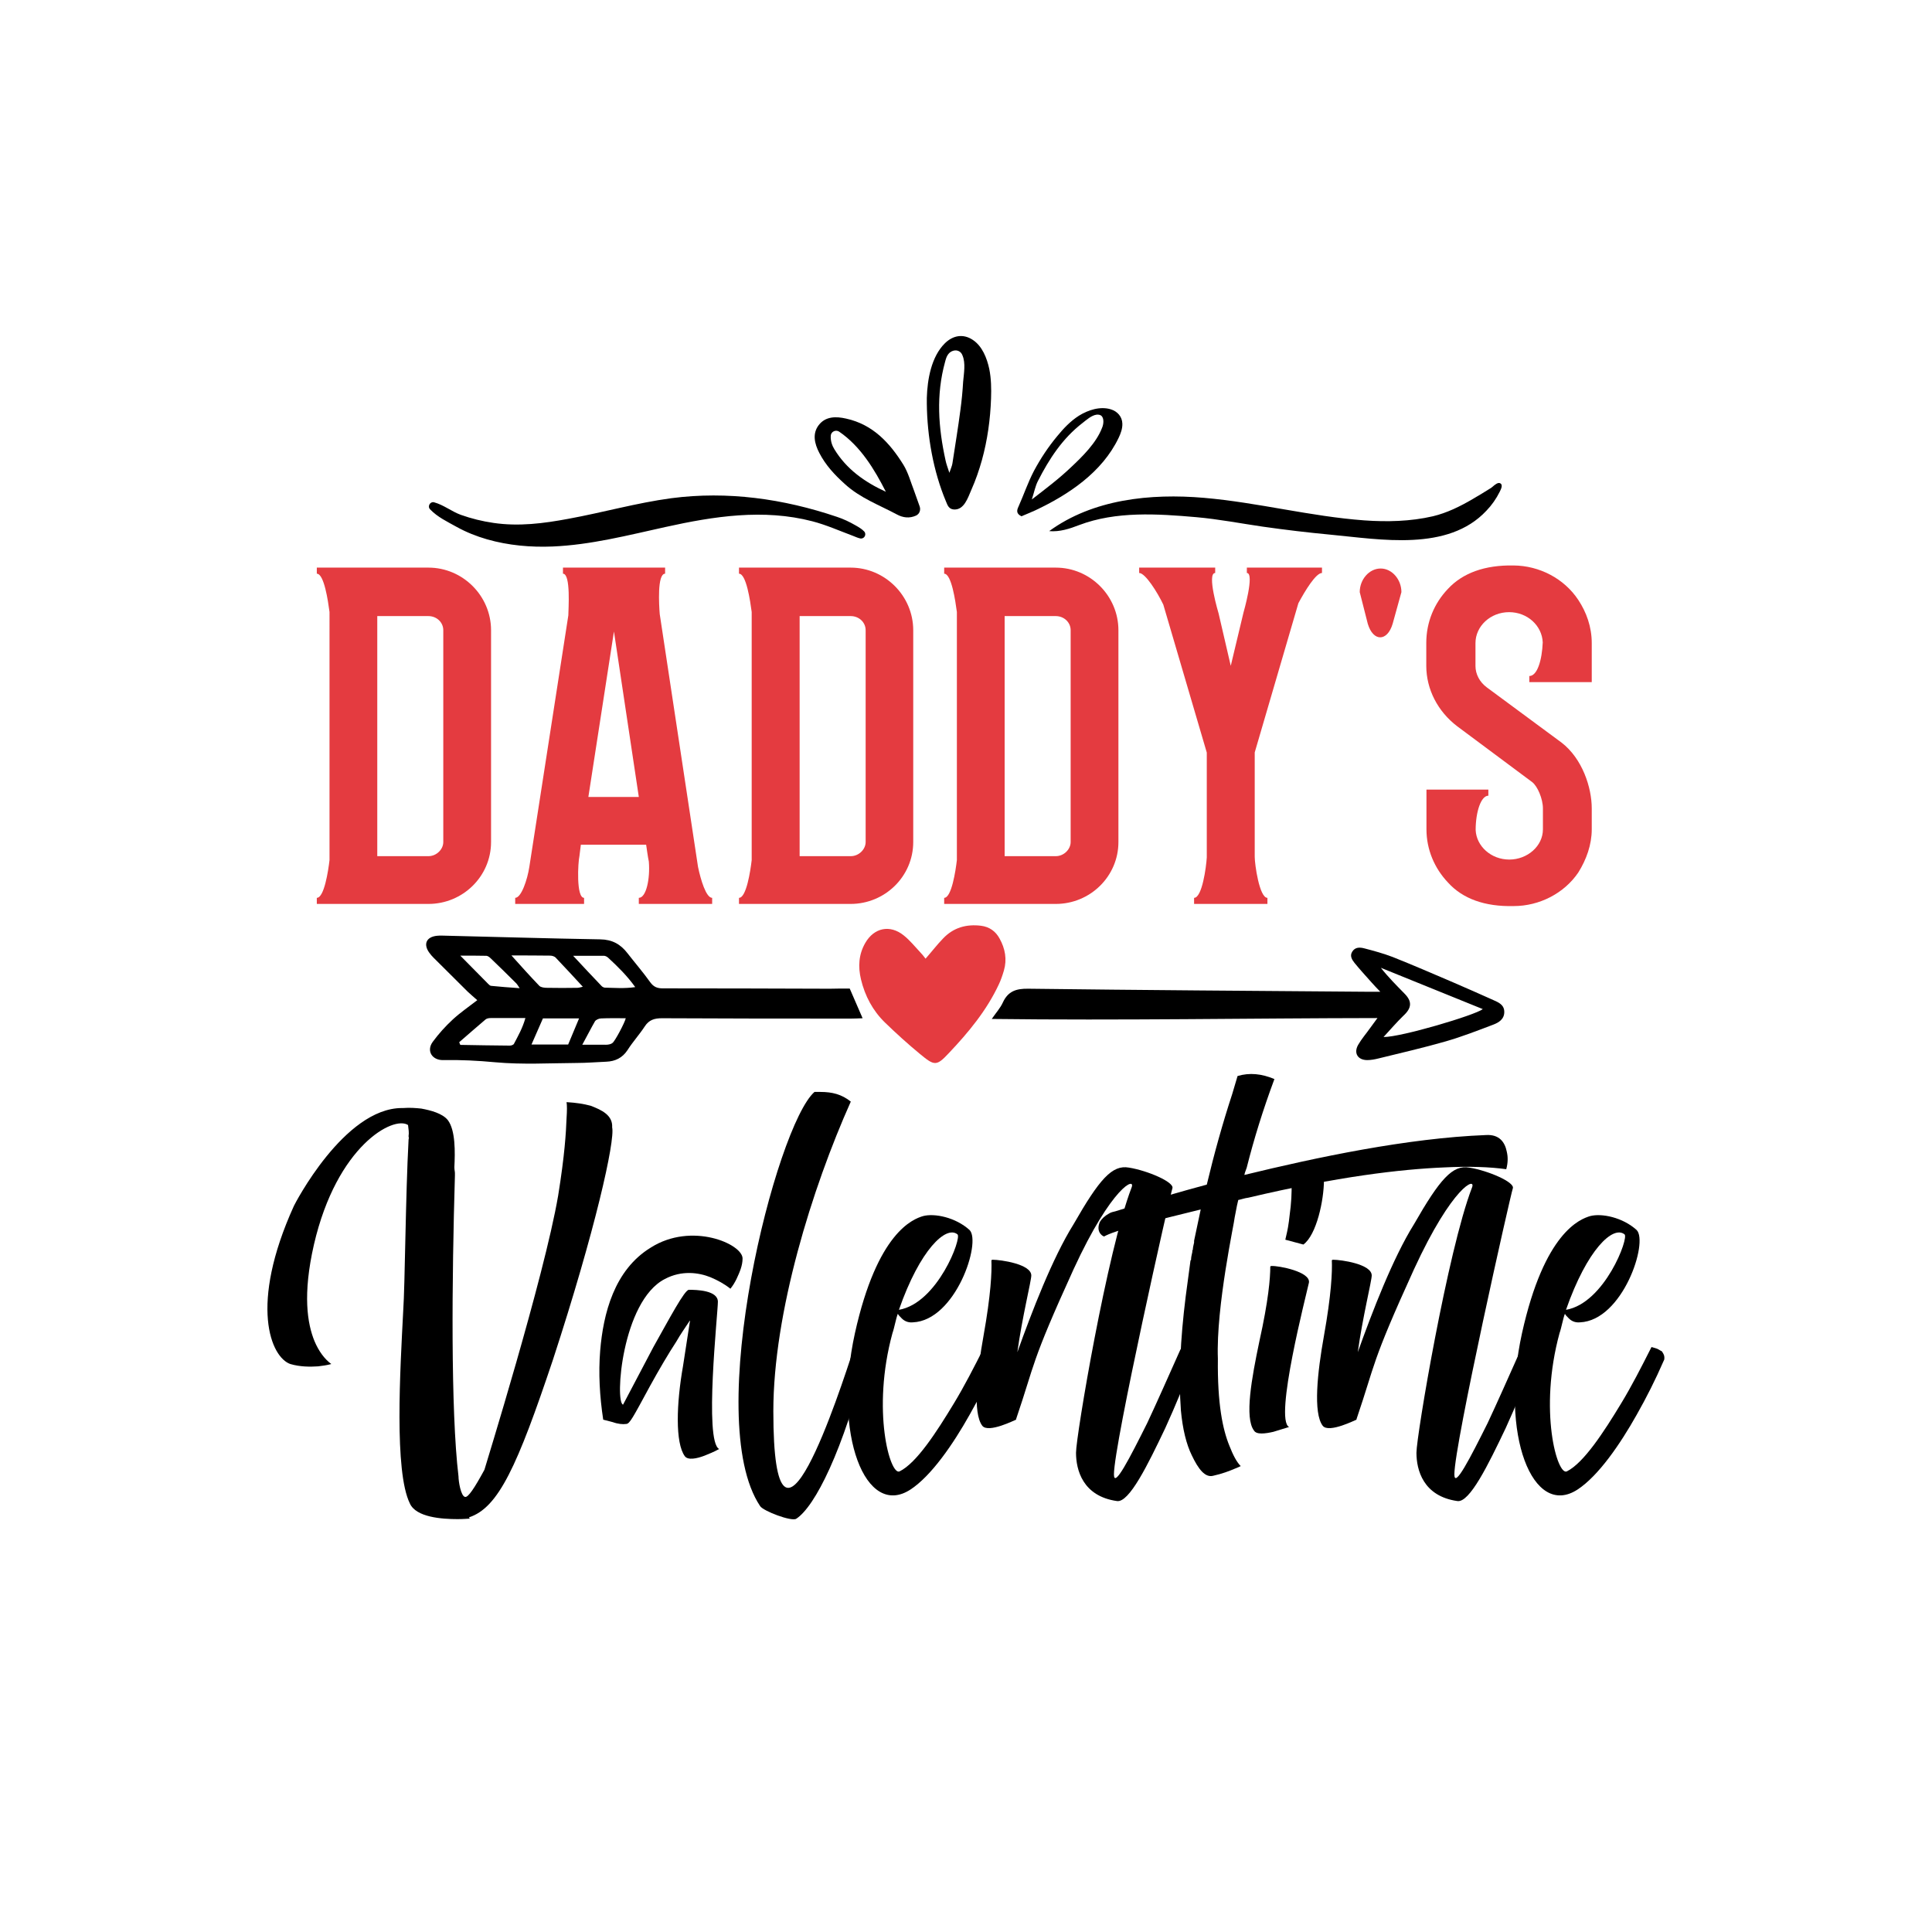 <?xml version="1.0" encoding="utf-8"?>
<!-- Generator: Adobe Illustrator 22.0.0, SVG Export Plug-In . SVG Version: 6.00 Build 0)  -->
<svg version="1.1" id="Layer_1" xmlns="http://www.w3.org/2000/svg" xmlns:xlink="http://www.w3.org/1999/xlink" x="0px" y="0px"
	 viewBox="0 0 1080 1080" style="enable-background:new 0 0 1080 1080;" xml:space="preserve">
<style type="text/css">
	.st0{fill:#E43B40;}
</style>
<g>
	<g>
		<path class="st0" d="M177.1,505.3v-3.4c4.1,0,6.4-15,7.1-21.1V342.1c-0.8-6-3-21.4-7.1-21.4v-3.4h62.4c19.2,0,35,15.8,35,35v118.4
			c0,19.2-15.8,34.6-35,34.6H177.1z M210.9,478.6h28.6c4.5,0,8.3-3.8,8.3-7.9V352.3c0-4.5-3.8-7.9-8.3-7.9h-28.6V478.6z"/>
		<path class="st0" d="M398.1,501.9v3.4h-41v-3.4c4.1,0,6.4-10.5,5.6-20.3c-0.4-1.5-1.5-9.4-1.5-9.4h-36.5l-0.8,6.4
			c-0.8,3.4-1.9,23.3,2.6,23.3v3.4H288v-3.4c3.4,0,6.8-10.1,7.9-17.3L317.7,344c0-3,1.5-23.3-3-23.3v-3.4h57.1v3.4
			c-4.5,0-3.4,17.7-3,22.6l21.4,141.3C391.7,491.8,394.7,501.9,398.1,501.9z M357.1,445.5L343.2,353l-14.3,92.5H357.1z"/>
		<path class="st0" d="M413.1,505.3v-3.4c4.1,0,6.4-15,7.1-21.1V342.1c-0.8-6-3-21.4-7.1-21.4v-3.4h62.4c19.2,0,35,15.8,35,35v118.4
			c0,19.2-15.8,34.6-35,34.6H413.1z M447,478.6h28.6c4.5,0,8.3-3.8,8.3-7.9V352.3c0-4.5-3.8-7.9-8.3-7.9H447V478.6z"/>
		<path class="st0" d="M527.8,505.3v-3.4c4.1,0,6.4-15,7.1-21.1V342.1c-0.8-6-3-21.4-7.1-21.4v-3.4h62.4c19.2,0,35,15.8,35,35v118.4
			c0,19.2-15.8,34.6-35,34.6H527.8z M561.6,478.6h28.6c4.5,0,8.3-3.8,8.3-7.9V352.3c0-4.5-3.8-7.9-8.3-7.9h-28.6V478.6z"/>
		<path class="st0" d="M650.3,338c-3.4-7.1-10.1-17.7-13.5-17.7v-3h42.5v3c-4.9,0,1.9,22.6,1.9,22.6l6.8,29.3l7.1-29.7
			c0,0,6.4-22.2,1.9-22.2v-3H739v3c-3.4,0-9.4,9.8-13.2,16.9l-24.4,83.4V479c0,4.1,2.6,22.9,7.1,22.9v3.4h-41v-3.4
			c4.5,0,6.8-17.3,7.1-22.6v-58.6L650.3,338z"/>
		<path class="st0" d="M783.4,331l-4.9,17.7c-3,10.1-10.9,10.1-13.9,0l-4.5-17.7c0-7.1,5.3-13.2,11.7-13.2
			C778.1,317.8,783.4,323.9,783.4,331z"/>
		<path class="st0" d="M882.3,335.4c4.5,6.8,7.5,15,7.5,24.1v21.8h-27.4h-7.5v-3.4c4.5,0,7.1-9,7.5-18.8
			c-0.4-9.4-8.6-16.9-18.8-16.9c-10.5,0-18.8,7.9-18.8,17.3v12.8c0,4.5,2.3,9,6.4,12l41.7,30.8c11.7,9,16.9,25.2,16.9,36.8v11.7
			c0,8.6-3,16.9-7.5,24.1c-7.9,11.7-21.8,18.8-36.1,18.8c-16.2,0.4-28.6-4.1-36.8-13.2c-7.5-7.9-12-18.4-12-29.7v-22.2h34.6v3.4
			c-4.1,0-7.1,9-7.1,19.2c0.4,9,8.6,16.5,18.8,16.5c10.1,0,18.8-7.5,18.8-16.9v-11.7c0-5.3-3-12.4-6-14.7L814.6,406
			c-10.9-8.3-17.3-20.7-17.3-33.8v-12.8c0-11.7,4.5-22.2,12-30.1c8.3-9,20.7-13.5,36.8-13.2C860.5,316.2,874.4,323.4,882.3,335.4z"
			/>
	</g>
	<g>
		<path d="M330.1,618.1c6.4,2.4,12.5,5.4,12.1,12.1c1.7,7.4-9.4,57.4-33.1,129.9c-19.9,59.4-30.4,82.7-46.9,88.1
			c0,0.3,0.3,0.7,0.7,0.7c-1,0-3.4,0.3-7.1,0.3c-8.8,0-23.3-1-26.7-8.8c-8.8-17.9-5.4-74.6-3.7-107.6c1-14.5,1.3-64.5,3-95.8
			c0-0.3,0.3-0.7,0-1.7V635c0.3-1.7,0-3.7-0.3-6.1c-8.1-5.4-39.8,11.5-52.6,66.8c-6.4,28-3.7,44.2,0.3,54c2.4,5.7,5.7,10.1,9.4,12.8
			c-2.4,0.7-5.1,1-7.4,1.3c-4.4,0.3-10.1,0.3-15.5-1.3c-10.8-3.7-23.3-32.7,2-88.4c0.3-0.7,28-54.7,60.4-54.7h0.7
			c3.7-0.3,7.1,0,10.1,0.3c5.4,1,11.8,2.7,14.8,6.4c4.4,5.7,4.1,18.2,3.7,26.3c0,1.7,0.3,2.4,0.3,3.4v1.4c-1.7,57-2.4,131.3,2,168.1
			c0,2.7,1.3,11.1,3.7,11.5c1.7,0.3,5.1-4.7,10.8-15.2c0-0.3,33.4-107.6,41.2-153.2c3.7-22.9,4.4-35.4,4.7-43.2
			c0.3-4.4,0.3-7.4,0-9.1C322,616.4,326.4,617.1,330.1,618.1z"/>
		<path d="M348.3,785.2l16.9-32.1c9.1-16.2,17.5-32.1,19.9-32.1c4.4,0,16.2,0.3,16.2,6.7c0,6.4-7.8,78,0.7,82.3
			c-3,1.7-5.7,2.7-8.1,3.7c-4.4,1.7-9.4,2.7-11.1,0.3c-5.4-7.4-4.7-29.4-1-50.3l3.7-24c0.3-1.3,0.3-1.7,0-1.3
			c-2.4,3.7-5.1,7.4-7.4,11.5c-4.4,6.7-9.8,15.9-14.8,25C353.7,792.6,352,796,350,796c-1.7,0.3-4.7,0-7.4-1l-5.4-1.4
			c-2-13.2-2.7-26-1.7-38.5c1.7-20.6,7.8-45.2,28.3-57.7c22.9-14.5,51.3-2,51.3,6.1c0,4.1-1.7,7.8-3.4,11.5c-1,2-2,3.7-3.4,5.4
			c-3.4-2.7-7.1-4.7-11.1-6.4c-6.7-2.7-16.2-4-25.6,1C347.6,727.4,343.6,784.1,348.3,785.2z"/>
		<path d="M432.3,788.9c0,104.6,37.5-12.5,44.9-34.8c3,0,6.4,0.3,7.4,4.1c-13.2,52.6-29,84-39.5,90.8c-2.7,1.7-18.6-4.4-20.2-7.1
			c-32.7-48.9,9.1-212.9,30.4-231.5h3.4c6.4,0,11.8,1.3,16.9,5.4C453.9,664.3,432.3,733.9,432.3,788.9z"/>
		<path d="M557.5,758.8c0,0.7,0,1.3-0.3,1.7c-4.7,10.8-9.8,20.9-15.2,30.4c-9.1,16.2-21.3,34.1-33.1,41.8
			c-25,16.2-43.5-30.7-31-87.4c12.5-56.4,32.4-63.8,38.1-65.5c6.4-1.7,18.2,0.7,26,7.8c6.7,6.7-7.8,50.6-31.7,51.6
			c-3,0.3-5.1-1-6.4-2.4c-1-1-1.7-1.7-2-2.4c-1,2.4-2,8.1-3,10.8c-11.8,43.2-1.3,80,4,77.3c9.5-4.7,20.6-21.9,30.4-38.1
			c5.7-9.4,11.1-19.9,16.9-31.4l2.4,0.7c1.3,0.3,2.4,1.3,3.4,1.7C556.9,756.5,557.5,757.5,557.5,758.8z M502.5,732.2
			c21.6-3.7,35.4-40.5,32.7-42.2C528.9,684.9,514.3,698.4,502.5,732.2z"/>
		<path d="M668.9,756.1c-6.1,15.9-11.8,29.7-17.5,42.2c-9.8,20.6-20.2,41.8-27,40.8c-19.2-2.7-22.9-17.5-22.9-27
			c0-9.4,17.5-113,31-148.1c2.7-6.4-10.8-1.3-32.4,45.6c-24.3,53.3-21.3,52-32.1,83.7v0.3c-0.3,0-15.5,7.8-18.9,3.4
			c-5.4-7.1-3-29.7,0.7-50.3c4.1-22.9,4.7-35.8,4.4-42.2c0.3-0.3,0.7-0.3,0.7-0.3c4.4,0,21.6,2.4,21.6,8.8c0,3-5.1,23.3-7.8,42.9
			c8.1-22.6,19.6-52.6,31.4-71.5c14.5-25.3,21.6-33.4,31-31.7c10.5,1.7,25.3,8.1,24.3,11.5c-1.3,3.7-32.7,143.1-32.7,160
			c0,8.1,8.8-9.1,18.6-28.7c5.4-11.5,11.5-25.3,18.6-41.2C664.2,752.8,667.9,752.1,668.9,756.1z"/>
		<path d="M842.3,643.8c0.7,3,0.7,6.1-0.3,9.8c-9.1-1.3-20.9-1.7-34.8-1c-24,1-59.4,5.1-109.3,16.9c-2.4,0.3-4,1-5.7,1.3l-0.7,3
			l-1.3,6.7c0,2-10.5,49.9-9.4,79c-0.3,25.3,2.7,39.5,6.4,48.6c2,5.1,4,9.1,6.4,11.5c-0.3,0-0.3,0-0.7,0.3l-2.4,1
			c-3,1.3-7.4,3-12.5,4.1c-4.4,1-8.1-3.7-11.8-11.5c-3-6.1-5.1-14.5-6.1-25.3v-0.3c-1.3-17.2-0.3-39.1,2.7-63.1l2.7-20.2l0.3-0.3
			c0-1.3,0.3-2.7,0.7-4.4c0-0.7,0-1,0.3-1.3c0-1,0.3-2.4,0.7-4v-1l3.7-17.5c-26,6.4-39.5,9.8-46.6,12.1c-4,1.3-6.4,2.4-7.4,3
			c-1-0.3-1.7-1-2.4-2c-1-1.7-1-3.7,0-6.1c1-1.7,2.7-3.4,5.1-4.7c1-0.7,2.4-1,3.7-1.3l14.2-4.4c9.1-2.7,21.6-6.4,36.8-10.5
			c4.1-17.2,8.8-34.1,14.2-50.6l3-10.1c6.7-2,13.5-1.3,20.6,1.7c-6.4,17.2-11.5,33.7-15.5,49.6c-0.3,1-1,2.4-1.3,4
			c40.2-9.8,91.1-20.6,135-22.3C838.3,634,841.3,638.7,842.3,643.8z"/>
		<path d="M731.7,717c-1.3,6.1-19.6,76.6-11.1,80.7l-8.8,2.7c-4.4,1-9.4,1.7-10.8-0.7c-5.4-7.1-1.3-29.4,3-49.9
			c5.1-22.9,6.1-35.4,6.1-41.8c0.3-0.3,0.3-0.3,0.7-0.3C714.8,707.5,732.7,710.9,731.7,717z M728.6,695.7l-10.1-2.7l1-4.4
			c0.7-3,1.3-7.8,2-14.2c1.3-12.5-0.3-22.6,0.7-23.6h1.3h0.7c2.7,0.7,5.4,1.3,7.8,2.4c4.1,1.3,7.8,3.7,8.1,6.4
			C740.1,670.8,736,690.3,728.6,695.7z"/>
		<path d="M859.2,756.1c-6.1,15.9-11.8,29.7-17.5,42.2c-9.8,20.6-20.2,41.8-27,40.8c-19.2-2.7-22.9-17.5-22.9-27
			c0-9.4,17.5-113,31-148.1c2.7-6.4-10.8-1.3-32.4,45.6c-24.3,53.3-21.3,52-32.1,83.7v0.3c-0.3,0-15.5,7.8-18.9,3.4
			c-5.4-7.1-3-29.7,0.7-50.3c4.1-22.9,4.7-35.8,4.4-42.2c0.3-0.3,0.7-0.3,0.7-0.3c4.4,0,21.6,2.4,21.6,8.8c0,3-5.1,23.3-7.8,42.9
			c8.1-22.6,19.6-52.6,31.4-71.5c14.5-25.3,21.6-33.4,31-31.7c10.5,1.7,25.3,8.1,24.3,11.5c-1.3,3.7-32.7,143.1-32.7,160
			c0,8.1,8.8-9.1,18.6-28.7c5.4-11.5,11.5-25.3,18.6-41.2C854.5,752.8,858.2,752.1,859.2,756.1z"/>
		<path d="M930.4,758.8c0,0.7,0,1.3-0.3,1.7c-4.7,10.8-9.8,20.9-15.2,30.4c-9.1,16.2-21.3,34.1-33.1,41.8
			c-25,16.2-43.5-30.7-31-87.4c12.5-56.4,32.4-63.8,38.1-65.5c6.4-1.7,18.2,0.7,26,7.8c6.7,6.7-7.8,50.6-31.7,51.6
			c-3,0.3-5.1-1-6.4-2.4c-1-1-1.7-1.7-2-2.4c-1,2.4-2,8.1-3,10.8c-11.8,43.2-1.3,80,4.1,77.3c9.4-4.7,20.6-21.9,30.4-38.1
			c5.7-9.4,11.1-19.9,16.9-31.4l2.4,0.7c1.3,0.3,2.4,1.3,3.4,1.7C929.7,756.5,930.4,757.5,930.4,758.8z M875.4,732.2
			c21.6-3.7,35.4-40.5,32.7-42.2C901.7,684.9,887.2,698.4,875.4,732.2z"/>
	</g>
	<g>
		<path d="M240.4,284.7c-1.6-1.7,0.1-4.5,2.3-3.9c5.4,1.5,9.7,5.1,14.9,7c5.9,2.1,12,3.6,18.2,4.5c14.2,2.1,28.1,0.3,42-2.3
			c19.2-3.5,38.1-8.9,57.5-11.5c31.4-4.1,62.6,0.3,92.5,10.4c3.7,1.2,7.2,2.9,10.5,4.8c1.6,0.9,3.5,2,4.8,3.4c1.5,1.7,0,4.3-2.2,3.9
			c-1.5-0.3-2.8-1-4.2-1.5c-7.5-2.8-14.9-6.1-22.6-8.1c-27.3-7.1-55-2.8-82.1,3.2c-20.9,4.6-41.7,10-63.1,10.9
			c-12.3,0.5-24.7-0.6-36.6-4c-5.9-1.7-11.7-4-17.1-7C250.2,291.7,244.6,289.1,240.4,284.7z"/>
		<path d="M837.7,270c0.3,0,0.6,0,0.8,0.1c2,0.9,0.4,3.6-0.2,4.9c-1.9,3.8-4.4,7.4-7.4,10.5c-21.5,23-59.3,16-87,13.4
			c-12.7-1.2-25.4-2.7-38-4.5c-12.4-1.8-24.7-4.2-37.2-5.3c-21.7-1.9-44.8-3.4-65.4,4.4c-5.4,2.1-10.9,3.9-16.8,3.4
			c24.4-17.8,56.5-21.2,86.6-18.6s59.5,10.4,89.6,12.6c12.6,0.9,25.8,0.6,38.3-2.3c7.9-1.9,15.2-5.5,22.2-9.6c3.5-2,7-4.2,10.4-6.3
			C834.6,271.9,836.3,270.2,837.7,270z"/>
		<path d="M518.1,225.7c0-1.1,0-2.2,0-3.3c0.3-10.3,2.5-23,10.1-30.5c4.5-4.4,10.2-5.5,15.6-1.9c5.3,3.5,7.9,10.2,9.2,16.2
			c1.1,5.4,1.2,11.1,1,16.6c-0.4,11.6-2,23.2-5.1,34.4c-1.6,5.7-3.5,11.2-5.9,16.6c-1.9,4.3-4,11.4-9.8,11c-2.8-0.2-3.5-2.3-4.4-4.5
			C521.7,263.4,518.3,243.9,518.1,225.7z M538,198.6c-0.3-0.8-0.8-1.5-1.5-2c-2.1-1.5-5.1-0.5-6.5,1.5c-0.9,1.2-1.3,2.7-1.7,4.2
			c-5.1,18.5-3.8,36.6,0.3,55.2c0.4,1.9,1.1,3.7,2.1,6.8c0.9-2.6,1.5-3.9,1.7-5.2c1.5-9.9,3.2-20,4.5-30.1
			c0.7-5.2,1.2-10.4,1.5-15.6C538.8,208.8,539.9,202.9,538,198.6z"/>
		<path d="M514.1,283.1c0.7,2-0.1,4.2-2,5.1c-3.7,1.7-7.4,1.2-10.7-0.6c-9.9-5.3-20.6-9.2-29.1-17c-5.7-5.1-10.8-10.6-14.3-17.4
			c-2.7-5.2-4-10.8-0.3-15.6c3.8-4.9,9.6-4.9,15.3-3.6c15,3.3,24.4,13.6,32,25.8c2.7,4.4,4.1,9.7,6,14.6
			C512,277.2,513,280,514.1,283.1z M495.2,274.9c-6.3-12.4-14.1-25.4-26.1-33.6c-1.9-1.3-4.6,0-4.7,2.3c-0.2,2.8,0.8,5.6,2,7.5
			C473.2,262.3,483.4,269.5,495.2,274.9z"/>
		<path d="M571,288.6c-2.9-1.4-2.7-3.2-1.7-5.3c3-6.7,5.3-13.6,8.7-20.1c3.7-6.9,8-13.4,13-19.4c3.5-4.3,7.4-8.4,12.1-11.4
			c5.1-3.2,11.9-5.4,17.8-3.6c3.7,1.1,6.4,4.1,6.5,8c0.1,2.8-0.9,5.5-2.1,8c-9.2,19.2-27.9,31.7-46.6,40.5
			C576.3,286.4,573.8,287.4,571,288.6z M615.5,232.3c-0.6-0.4-1.4-0.6-2.5-0.5c-2.9,0.4-5.6,2.9-7.8,4.6
			c-11.2,8.6-18.7,20.1-25,32.5c-1.4,2.7-2,5.9-3.4,10.3c7.5-5.8,15.1-11.5,21.9-18c6.4-6,14.1-13.6,17.3-21.9
			C617,237.1,617.3,233.6,615.5,232.3z"/>
	</g>
	<g>
		<path d="M475,552.6c2.5,5.7,4.7,10.8,7.2,16.6c-2.5,0.1-4.5,0.2-6.5,0.2c-35.2,0-70.4,0-105.6-0.2c-4.3,0-7.3,0.9-9.7,4.6
			c-3,4.6-6.7,8.6-9.6,13.2c-2.9,4.4-6.9,6.3-11.9,6.5c-5.4,0.2-10.9,0.7-16.3,0.7c-15.3,0.1-30.6,1-45.9-0.4
			c-9.6-0.9-19.3-1.4-29-1.2c-6.1,0.1-9.5-5.1-5.8-10.2c3.3-4.5,7.1-8.7,11.2-12.5c4.1-3.8,8.8-7,13.7-10.8
			c-1.8-1.6-3.6-3.1-5.3-4.7c-6.4-6.3-12.7-12.7-19.1-19c-0.9-0.9-1.7-1.8-2.4-2.8c-3.5-4.8-1.7-8.9,4.3-9.5
			c0.9-0.1,1.8-0.1,2.6-0.1c29.5,0.7,59.1,1.6,88.6,2.1c6.7,0.1,11.4,2.7,15.3,7.8c4.2,5.4,8.7,10.6,12.7,16.2
			c1.9,2.6,3.9,3.4,7,3.4c31.1,0,62.3,0.1,93.4,0.2C467.6,552.6,471.2,552.6,475,552.6z M285.9,534.1c5.4,6,10.4,11.6,15.6,17
			c0.9,0.9,2.9,1.1,4.4,1.1c5.6,0.1,11.2,0.1,16.8,0c0.9,0,1.8-0.3,3.1-0.6c-5.3-5.7-10.1-11-15.1-16.2c-0.7-0.8-2.1-1.2-3.2-1.2
			C300.3,534.1,293.1,534.1,285.9,534.1z M256.7,582.6c0.2,0.5,0.4,1,0.6,1.5c9.2,0.2,18.5,0.3,27.7,0.4c0.8,0,2-0.4,2.3-1
			c2.3-4.4,4.8-8.7,6.4-14.4c-7.1,0-13.2,0-19.4,0c-1,0-2.2,0.2-2.9,0.8C266.5,574.1,261.6,578.3,256.7,582.6z M320.4,534.3
			c5.6,6,10.6,11.4,15.8,16.8c0.4,0.5,1.2,0.9,1.8,1c5.5,0.1,11,0.6,17.1-0.3c-4.6-6.4-9.7-11.4-15-16.3c-0.6-0.6-1.5-1.1-2.3-1.2
			C332.3,534.3,326.7,534.3,320.4,534.3z M303.5,569.3c-2.1,4.8-4.2,9.6-6.4,14.6c7.3,0,14,0,20.5,0c2.1-5,4-9.6,6.1-14.6
			C316.6,569.3,310.2,569.3,303.5,569.3z M257.3,534.2C263,540,268,545,272.9,550c0.5,0.5,1.1,1.1,1.7,1.1c5,0.5,9.9,0.9,15.9,1.3
			c-1.1-1.6-1.4-2.2-1.8-2.6c-4.7-4.7-9.5-9.4-14.3-14c-0.7-0.7-1.7-1.5-2.6-1.5C267.3,534.2,262.8,534.2,257.3,534.2z M325.5,584
			c4.5,0,8,0,11.5,0c1.1,0,2.1,0.1,3.1-0.1c0.8-0.1,1.7-0.4,2.3-0.9c1.4-1,6.9-11.4,7.4-13.8c-4.6,0-9.2-0.1-13.7,0.1
			c-1.2,0-2.9,0.7-3.5,1.6C330.3,574.9,328.2,579.1,325.5,584z"/>
		<path d="M770,569.1c-72.3,0.1-143.4,1.4-215.6,0.5c2.4-3.5,4.8-6.1,6.2-9.2c2.9-6.3,7.4-7.8,14.2-7.7
			c63.2,0.8,126.4,1.2,189.5,1.7c2,0,4.1,0,7.3,0c-2.2-2.3-3.5-3.6-4.7-5c-3.3-3.7-6.6-7.3-9.7-11.1c-1.4-1.8-2.8-3.9-1.3-6.3
			c1.6-2.6,4.2-2.5,6.6-1.9c5.4,1.4,10.9,2.9,16.1,4.9c11.3,4.5,22.4,9.3,33.6,14.1c7.6,3.3,15.2,6.6,22.7,10c2.9,1.3,6,2.6,6,6.6
			c0,4-3,5.9-6.2,7.1c-8.7,3.3-17.4,6.7-26.4,9.3c-12.5,3.6-25.2,6.5-37.8,9.6c-2,0.5-4.2,0.9-6.2,0.9c-5.3,0-7.7-3.9-5.1-8.5
			c1.9-3.3,4.5-6.3,6.7-9.4C767.1,573.1,768.2,571.6,770,569.1z M773.4,579.7c9.8,0.1,51.1-12.2,55.5-15.6
			c-19.2-7.8-38.1-15.4-57-23.1c4.1,5.2,8.7,9.8,13.2,14.4c4.4,4.4,4.1,8.1-0.6,12.4C780.6,571.6,777.1,575.7,773.4,579.7z"/>
		<path class="st0" d="M517.4,535.9c3.6-4.1,6.5-7.9,9.8-11.3c5.8-6.1,13-8.1,21.2-7.1c4.7,0.6,8.2,3.1,10.4,7.2
			c3.1,5.6,4.2,11.6,2.4,17.8c-0.8,2.7-1.7,5.4-2.9,7.9c-6.8,14.5-16.9,26.7-27.8,38.2c-7,7.5-8.1,7.3-16.2,0.6
			c-6.8-5.6-13.3-11.5-19.6-17.6c-6.8-6.6-11.2-14.9-13.4-24.1c-1.7-7.1-1.3-14,2.4-20.4c4.9-8.5,13.8-10.4,21.5-4.2
			c3.4,2.7,6.2,6.2,9.2,9.4C515.4,533.3,516.3,534.5,517.4,535.9z"/>
	</g>
</g>
</svg>

